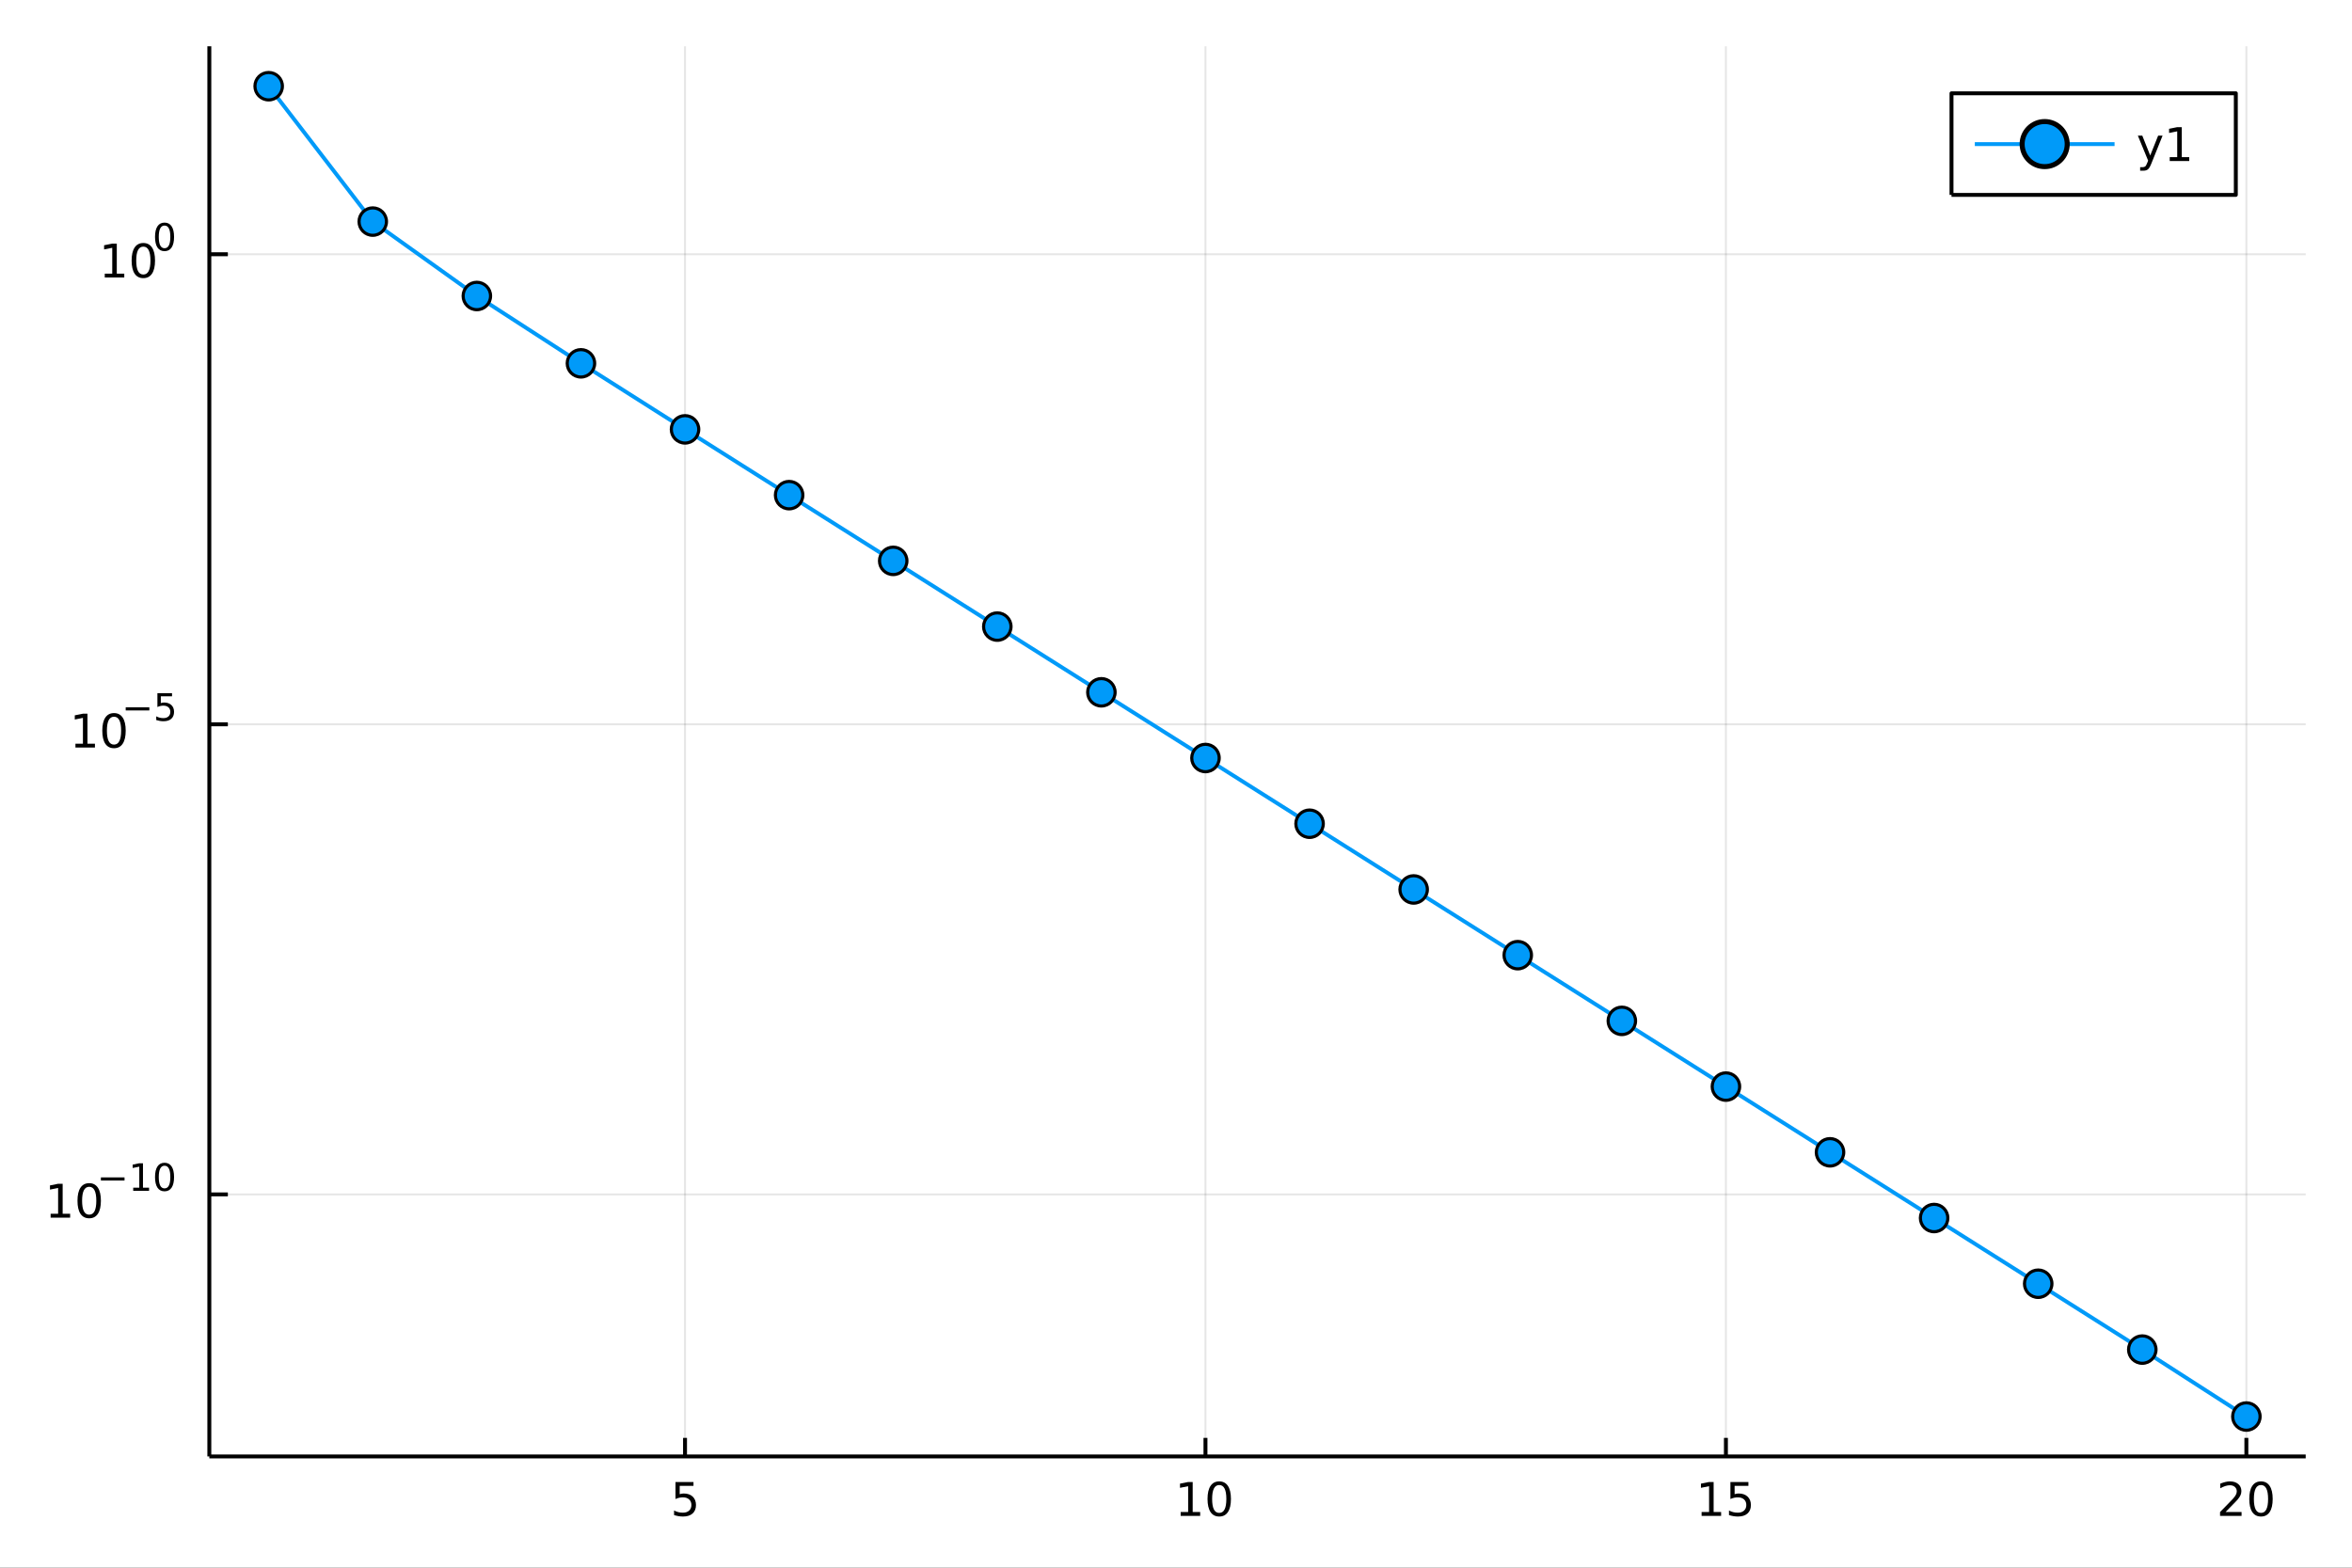 <?xml version="1.0" encoding="utf-8"?>
<svg xmlns="http://www.w3.org/2000/svg" xmlns:xlink="http://www.w3.org/1999/xlink" width="600" height="400" viewBox="0 0 2400 1600">
<rect x="0" y="0" width="2400" height="1600" fill="#333333" stroke="none"/>
<defs>
  <clipPath id="clip140">
    <rect x="0" y="0" width="2400" height="1600"/>
  </clipPath>
</defs>
<path clip-path="url(#clip140)" d="
M0 1600 L2400 1600 L2400 0 L0 0  Z
  " fill="#ffffff" fill-rule="evenodd" fill-opacity="1"/>
<defs>
  <clipPath id="clip141">
    <rect x="480" y="0" width="1681" height="1600"/>
  </clipPath>
</defs>
<path clip-path="url(#clip140)" d="
M213.607 1486.45 L2352.76 1486.45 L2352.76 47.244 L213.607 47.244  Z
  " fill="#ffffff" fill-rule="evenodd" fill-opacity="1"/>
<defs>
  <clipPath id="clip142">
    <rect x="213" y="47" width="2140" height="1440"/>
  </clipPath>
</defs>
<polyline clip-path="url(#clip142)" style="stroke:#000000; stroke-linecap:butt; stroke-linejoin:round; stroke-width:2; stroke-opacity:0.1; fill:none" points="
  699.005,1486.45 699.005,47.244 
  "/>
<polyline clip-path="url(#clip142)" style="stroke:#000000; stroke-linecap:butt; stroke-linejoin:round; stroke-width:2; stroke-opacity:0.1; fill:none" points="
  1230.07,1486.45 1230.07,47.244 
  "/>
<polyline clip-path="url(#clip142)" style="stroke:#000000; stroke-linecap:butt; stroke-linejoin:round; stroke-width:2; stroke-opacity:0.1; fill:none" points="
  1761.14,1486.45 1761.14,47.244 
  "/>
<polyline clip-path="url(#clip142)" style="stroke:#000000; stroke-linecap:butt; stroke-linejoin:round; stroke-width:2; stroke-opacity:0.1; fill:none" points="
  2292.21,1486.45 2292.21,47.244 
  "/>
<polyline clip-path="url(#clip140)" style="stroke:#000000; stroke-linecap:butt; stroke-linejoin:round; stroke-width:4; stroke-opacity:1; fill:none" points="
  213.607,1486.45 2352.76,1486.45 
  "/>
<polyline clip-path="url(#clip140)" style="stroke:#000000; stroke-linecap:butt; stroke-linejoin:round; stroke-width:4; stroke-opacity:1; fill:none" points="
  699.005,1486.45 699.005,1467.55 
  "/>
<polyline clip-path="url(#clip140)" style="stroke:#000000; stroke-linecap:butt; stroke-linejoin:round; stroke-width:4; stroke-opacity:1; fill:none" points="
  1230.07,1486.45 1230.07,1467.55 
  "/>
<polyline clip-path="url(#clip140)" style="stroke:#000000; stroke-linecap:butt; stroke-linejoin:round; stroke-width:4; stroke-opacity:1; fill:none" points="
  1761.14,1486.45 1761.14,1467.55 
  "/>
<polyline clip-path="url(#clip140)" style="stroke:#000000; stroke-linecap:butt; stroke-linejoin:round; stroke-width:4; stroke-opacity:1; fill:none" points="
  2292.21,1486.45 2292.21,1467.55 
  "/>
<path clip-path="url(#clip140)" d="M689.283 1512.56 L707.639 1512.56 L707.639 1516.5 L693.565 1516.5 L693.565 1524.97 Q694.584 1524.62 695.602 1524.46 Q696.621 1524.27 697.639 1524.27 Q703.426 1524.27 706.806 1527.44 Q710.186 1530.62 710.186 1536.03 Q710.186 1541.61 706.713 1544.71 Q703.241 1547.79 696.922 1547.79 Q694.746 1547.79 692.477 1547.42 Q690.232 1547.05 687.825 1546.31 L687.825 1541.61 Q689.908 1542.74 692.13 1543.3 Q694.352 1543.86 696.829 1543.86 Q700.834 1543.86 703.172 1541.75 Q705.51 1539.64 705.51 1536.03 Q705.51 1532.42 703.172 1530.31 Q700.834 1528.21 696.829 1528.21 Q694.954 1528.21 693.079 1528.62 Q691.227 1529.04 689.283 1529.92 L689.283 1512.56 Z" fill="#000000" fill-rule="evenodd" fill-opacity="1" /><path clip-path="url(#clip140)" d="M1204.76 1543.18 L1212.4 1543.18 L1212.4 1516.82 L1204.09 1518.49 L1204.09 1514.23 L1212.35 1512.56 L1217.03 1512.56 L1217.03 1543.18 L1224.67 1543.18 L1224.67 1547.12 L1204.76 1547.12 L1204.76 1543.18 Z" fill="#000000" fill-rule="evenodd" fill-opacity="1" /><path clip-path="url(#clip140)" d="M1244.11 1515.64 Q1240.5 1515.64 1238.67 1519.2 Q1236.87 1522.75 1236.87 1529.87 Q1236.87 1536.98 1238.67 1540.55 Q1240.5 1544.09 1244.11 1544.09 Q1247.75 1544.09 1249.55 1540.55 Q1251.38 1536.98 1251.38 1529.87 Q1251.38 1522.75 1249.55 1519.2 Q1247.75 1515.64 1244.11 1515.64 M1244.11 1511.93 Q1249.92 1511.93 1252.98 1516.54 Q1256.06 1521.12 1256.06 1529.87 Q1256.06 1538.6 1252.98 1543.21 Q1249.92 1547.79 1244.11 1547.79 Q1238.3 1547.79 1235.23 1543.21 Q1232.17 1538.6 1232.17 1529.87 Q1232.17 1521.12 1235.23 1516.54 Q1238.3 1511.93 1244.11 1511.93 Z" fill="#000000" fill-rule="evenodd" fill-opacity="1" /><path clip-path="url(#clip140)" d="M1736.33 1543.18 L1743.97 1543.18 L1743.97 1516.82 L1735.66 1518.49 L1735.66 1514.23 L1743.92 1512.56 L1748.6 1512.56 L1748.6 1543.18 L1756.24 1543.18 L1756.24 1547.12 L1736.33 1547.12 L1736.33 1543.18 Z" fill="#000000" fill-rule="evenodd" fill-opacity="1" /><path clip-path="url(#clip140)" d="M1765.73 1512.56 L1784.08 1512.56 L1784.08 1516.5 L1770.01 1516.5 L1770.01 1524.97 Q1771.03 1524.62 1772.05 1524.46 Q1773.07 1524.27 1774.08 1524.27 Q1779.87 1524.27 1783.25 1527.44 Q1786.63 1530.62 1786.63 1536.03 Q1786.63 1541.61 1783.16 1544.71 Q1779.69 1547.79 1773.37 1547.79 Q1771.19 1547.79 1768.92 1547.42 Q1766.68 1547.05 1764.27 1546.31 L1764.27 1541.61 Q1766.35 1542.74 1768.57 1543.3 Q1770.8 1543.86 1773.27 1543.86 Q1777.28 1543.86 1779.62 1541.75 Q1781.95 1539.64 1781.95 1536.03 Q1781.95 1532.42 1779.62 1530.31 Q1777.28 1528.21 1773.27 1528.21 Q1771.4 1528.21 1769.52 1528.62 Q1767.67 1529.04 1765.73 1529.92 L1765.73 1512.56 Z" fill="#000000" fill-rule="evenodd" fill-opacity="1" /><path clip-path="url(#clip140)" d="M2270.99 1543.18 L2287.31 1543.18 L2287.31 1547.12 L2265.36 1547.12 L2265.36 1543.18 Q2268.02 1540.43 2272.61 1535.8 Q2277.21 1531.15 2278.39 1529.81 Q2280.64 1527.28 2281.52 1525.55 Q2282.42 1523.79 2282.42 1522.1 Q2282.42 1519.34 2280.48 1517.61 Q2278.56 1515.87 2275.45 1515.87 Q2273.26 1515.87 2270.8 1516.63 Q2268.37 1517.4 2265.59 1518.95 L2265.59 1514.23 Q2268.42 1513.09 2270.87 1512.51 Q2273.33 1511.93 2275.36 1511.93 Q2280.73 1511.93 2283.93 1514.62 Q2287.12 1517.31 2287.12 1521.8 Q2287.12 1523.93 2286.31 1525.85 Q2285.52 1527.74 2283.42 1530.34 Q2282.84 1531.01 2279.74 1534.23 Q2276.64 1537.42 2270.99 1543.18 Z" fill="#000000" fill-rule="evenodd" fill-opacity="1" /><path clip-path="url(#clip140)" d="M2307.12 1515.64 Q2303.51 1515.64 2301.68 1519.2 Q2299.88 1522.75 2299.88 1529.87 Q2299.88 1536.98 2301.68 1540.55 Q2303.51 1544.09 2307.12 1544.09 Q2310.76 1544.09 2312.56 1540.55 Q2314.39 1536.98 2314.39 1529.87 Q2314.39 1522.75 2312.56 1519.2 Q2310.76 1515.64 2307.12 1515.64 M2307.12 1511.93 Q2312.93 1511.93 2315.99 1516.54 Q2319.07 1521.12 2319.07 1529.87 Q2319.07 1538.6 2315.99 1543.21 Q2312.93 1547.79 2307.12 1547.79 Q2301.31 1547.79 2298.23 1543.21 Q2295.18 1538.6 2295.18 1529.87 Q2295.18 1521.12 2298.23 1516.54 Q2301.31 1511.93 2307.12 1511.93 Z" fill="#000000" fill-rule="evenodd" fill-opacity="1" /><polyline clip-path="url(#clip142)" style="stroke:#000000; stroke-linecap:butt; stroke-linejoin:round; stroke-width:2; stroke-opacity:0.1; fill:none" points="
  213.607,1219.02 2352.76,1219.02 
  "/>
<polyline clip-path="url(#clip142)" style="stroke:#000000; stroke-linecap:butt; stroke-linejoin:round; stroke-width:2; stroke-opacity:0.1; fill:none" points="
  213.607,739.246 2352.76,739.246 
  "/>
<polyline clip-path="url(#clip142)" style="stroke:#000000; stroke-linecap:butt; stroke-linejoin:round; stroke-width:2; stroke-opacity:0.1; fill:none" points="
  213.607,259.477 2352.76,259.477 
  "/>
<polyline clip-path="url(#clip140)" style="stroke:#000000; stroke-linecap:butt; stroke-linejoin:round; stroke-width:4; stroke-opacity:1; fill:none" points="
  213.607,1486.45 213.607,47.244 
  "/>
<polyline clip-path="url(#clip140)" style="stroke:#000000; stroke-linecap:butt; stroke-linejoin:round; stroke-width:4; stroke-opacity:1; fill:none" points="
  213.607,1219.02 232.505,1219.02 
  "/>
<polyline clip-path="url(#clip140)" style="stroke:#000000; stroke-linecap:butt; stroke-linejoin:round; stroke-width:4; stroke-opacity:1; fill:none" points="
  213.607,739.246 232.505,739.246 
  "/>
<polyline clip-path="url(#clip140)" style="stroke:#000000; stroke-linecap:butt; stroke-linejoin:round; stroke-width:4; stroke-opacity:1; fill:none" points="
  213.607,259.477 232.505,259.477 
  "/>
<path clip-path="url(#clip140)" d="M51.663 1238.81 L59.302 1238.81 L59.302 1212.44 L50.992 1214.11 L50.992 1209.85 L59.256 1208.18 L63.932 1208.18 L63.932 1238.81 L71.571 1238.81 L71.571 1242.74 L51.663 1242.74 L51.663 1238.81 Z" fill="#000000" fill-rule="evenodd" fill-opacity="1" /><path clip-path="url(#clip140)" d="M91.015 1211.26 Q87.404 1211.26 85.575 1214.83 Q83.77 1218.37 83.77 1225.5 Q83.77 1232.6 85.575 1236.17 Q87.404 1239.71 91.015 1239.71 Q94.649 1239.71 96.455 1236.17 Q98.284 1232.6 98.284 1225.5 Q98.284 1218.37 96.455 1214.83 Q94.649 1211.26 91.015 1211.26 M91.015 1207.56 Q96.825 1207.56 99.881 1212.16 Q102.959 1216.75 102.959 1225.5 Q102.959 1234.22 99.881 1238.83 Q96.825 1243.41 91.015 1243.41 Q85.205 1243.41 82.126 1238.83 Q79.071 1234.22 79.071 1225.5 Q79.071 1216.75 82.126 1212.16 Q85.205 1207.56 91.015 1207.56 Z" fill="#000000" fill-rule="evenodd" fill-opacity="1" /><path clip-path="url(#clip140)" d="M102.959 1201.66 L127.071 1201.66 L127.071 1204.86 L102.959 1204.86 L102.959 1201.66 Z" fill="#000000" fill-rule="evenodd" fill-opacity="1" /><path clip-path="url(#clip140)" d="M135.929 1212.14 L142.136 1212.14 L142.136 1190.71 L135.384 1192.07 L135.384 1188.61 L142.098 1187.25 L145.898 1187.25 L145.898 1212.14 L152.104 1212.14 L152.104 1215.33 L135.929 1215.33 L135.929 1212.14 Z" fill="#000000" fill-rule="evenodd" fill-opacity="1" /><path clip-path="url(#clip140)" d="M167.903 1189.75 Q164.969 1189.75 163.483 1192.65 Q162.016 1195.53 162.016 1201.32 Q162.016 1207.09 163.483 1209.99 Q164.969 1212.87 167.903 1212.87 Q170.855 1212.87 172.322 1209.99 Q173.808 1207.09 173.808 1201.32 Q173.808 1195.53 172.322 1192.65 Q170.855 1189.75 167.903 1189.75 M167.903 1186.74 Q172.623 1186.74 175.106 1190.49 Q177.607 1194.21 177.607 1201.32 Q177.607 1208.41 175.106 1212.15 Q172.623 1215.88 167.903 1215.88 Q163.182 1215.88 160.68 1212.15 Q158.198 1208.41 158.198 1201.32 Q158.198 1194.21 160.68 1190.49 Q163.182 1186.74 167.903 1186.74 Z" fill="#000000" fill-rule="evenodd" fill-opacity="1" /><path clip-path="url(#clip140)" d="M76.979 759.038 L84.618 759.038 L84.618 732.673 L76.307 734.339 L76.307 730.08 L84.571 728.413 L89.247 728.413 L89.247 759.038 L96.886 759.038 L96.886 762.973 L76.979 762.973 L76.979 759.038 Z" fill="#000000" fill-rule="evenodd" fill-opacity="1" /><path clip-path="url(#clip140)" d="M116.33 731.492 Q112.719 731.492 110.891 735.057 Q109.085 738.599 109.085 745.728 Q109.085 752.835 110.891 756.399 Q112.719 759.941 116.33 759.941 Q119.965 759.941 121.77 756.399 Q123.599 752.835 123.599 745.728 Q123.599 738.599 121.77 735.057 Q119.965 731.492 116.33 731.492 M116.33 727.788 Q122.14 727.788 125.196 732.395 Q128.275 736.978 128.275 745.728 Q128.275 754.455 125.196 759.061 Q122.14 763.645 116.33 763.645 Q110.52 763.645 107.441 759.061 Q104.386 754.455 104.386 745.728 Q104.386 736.978 107.441 732.395 Q110.52 727.788 116.33 727.788 Z" fill="#000000" fill-rule="evenodd" fill-opacity="1" /><path clip-path="url(#clip140)" d="M128.275 721.89 L152.386 721.89 L152.386 725.087 L128.275 725.087 L128.275 721.89 Z" fill="#000000" fill-rule="evenodd" fill-opacity="1" /><path clip-path="url(#clip140)" d="M160.624 707.483 L175.539 707.483 L175.539 710.68 L164.103 710.68 L164.103 717.564 Q164.931 717.282 165.759 717.15 Q166.586 717 167.414 717 Q172.116 717 174.862 719.576 Q177.607 722.153 177.607 726.554 Q177.607 731.087 174.786 733.607 Q171.965 736.108 166.831 736.108 Q165.063 736.108 163.22 735.808 Q161.395 735.507 159.439 734.905 L159.439 731.087 Q161.132 732.008 162.937 732.46 Q164.743 732.911 166.755 732.911 Q170.009 732.911 171.909 731.2 Q173.808 729.488 173.808 726.554 Q173.808 723.62 171.909 721.909 Q170.009 720.197 166.755 720.197 Q165.232 720.197 163.709 720.536 Q162.204 720.874 160.624 721.589 L160.624 707.483 Z" fill="#000000" fill-rule="evenodd" fill-opacity="1" /><path clip-path="url(#clip140)" d="M106.902 279.269 L114.541 279.269 L114.541 252.903 L106.231 254.57 L106.231 250.311 L114.494 248.644 L119.17 248.644 L119.17 279.269 L126.809 279.269 L126.809 283.204 L106.902 283.204 L106.902 279.269 Z" fill="#000000" fill-rule="evenodd" fill-opacity="1" /><path clip-path="url(#clip140)" d="M146.253 251.723 Q142.642 251.723 140.814 255.288 Q139.008 258.829 139.008 265.959 Q139.008 273.065 140.814 276.63 Q142.642 280.172 146.253 280.172 Q149.888 280.172 151.693 276.63 Q153.522 273.065 153.522 265.959 Q153.522 258.829 151.693 255.288 Q149.888 251.723 146.253 251.723 M146.253 248.019 Q152.064 248.019 155.119 252.626 Q158.198 257.209 158.198 265.959 Q158.198 274.686 155.119 279.292 Q152.064 283.875 146.253 283.875 Q140.443 283.875 137.365 279.292 Q134.309 274.686 134.309 265.959 Q134.309 257.209 137.365 252.626 Q140.443 248.019 146.253 248.019 Z" fill="#000000" fill-rule="evenodd" fill-opacity="1" /><path clip-path="url(#clip140)" d="M167.903 230.215 Q164.969 230.215 163.483 233.112 Q162.016 235.989 162.016 241.782 Q162.016 247.556 163.483 250.452 Q164.969 253.33 167.903 253.33 Q170.855 253.33 172.322 250.452 Q173.808 247.556 173.808 241.782 Q173.808 235.989 172.322 233.112 Q170.855 230.215 167.903 230.215 M167.903 227.206 Q172.623 227.206 175.106 230.949 Q177.607 234.673 177.607 241.782 Q177.607 248.872 175.106 252.615 Q172.623 256.339 167.903 256.339 Q163.182 256.339 160.68 252.615 Q158.198 248.872 158.198 241.782 Q158.198 234.673 160.68 230.949 Q163.182 227.206 167.903 227.206 Z" fill="#000000" fill-rule="evenodd" fill-opacity="1" /><polyline clip-path="url(#clip142)" style="stroke:#009af9; stroke-linecap:butt; stroke-linejoin:round; stroke-width:4; stroke-opacity:1; fill:none" points="
  274.149,87.976 380.363,226.155 486.577,302.079 592.791,370.807 699.005,438.203 805.219,505.337 911.433,572.419 1017.65,639.491 1123.86,706.56 1230.07,773.629 
  1336.29,840.698 1442.5,907.767 1548.72,974.836 1654.93,1041.9 1761.14,1108.97 1867.36,1176.05 1973.57,1243.12 2079.79,1310.18 2186,1377.39 2292.21,1445.72 
  
  "/>
<circle clip-path="url(#clip142)" cx="274.149" cy="87.976" r="14" fill="#009af9" fill-rule="evenodd" fill-opacity="1" stroke="#000000" stroke-opacity="1" stroke-width="3.2"/>
<circle clip-path="url(#clip142)" cx="380.363" cy="226.155" r="14" fill="#009af9" fill-rule="evenodd" fill-opacity="1" stroke="#000000" stroke-opacity="1" stroke-width="3.2"/>
<circle clip-path="url(#clip142)" cx="486.577" cy="302.079" r="14" fill="#009af9" fill-rule="evenodd" fill-opacity="1" stroke="#000000" stroke-opacity="1" stroke-width="3.2"/>
<circle clip-path="url(#clip142)" cx="592.791" cy="370.807" r="14" fill="#009af9" fill-rule="evenodd" fill-opacity="1" stroke="#000000" stroke-opacity="1" stroke-width="3.2"/>
<circle clip-path="url(#clip142)" cx="699.005" cy="438.203" r="14" fill="#009af9" fill-rule="evenodd" fill-opacity="1" stroke="#000000" stroke-opacity="1" stroke-width="3.2"/>
<circle clip-path="url(#clip142)" cx="805.219" cy="505.337" r="14" fill="#009af9" fill-rule="evenodd" fill-opacity="1" stroke="#000000" stroke-opacity="1" stroke-width="3.2"/>
<circle clip-path="url(#clip142)" cx="911.433" cy="572.419" r="14" fill="#009af9" fill-rule="evenodd" fill-opacity="1" stroke="#000000" stroke-opacity="1" stroke-width="3.2"/>
<circle clip-path="url(#clip142)" cx="1017.65" cy="639.491" r="14" fill="#009af9" fill-rule="evenodd" fill-opacity="1" stroke="#000000" stroke-opacity="1" stroke-width="3.2"/>
<circle clip-path="url(#clip142)" cx="1123.86" cy="706.56" r="14" fill="#009af9" fill-rule="evenodd" fill-opacity="1" stroke="#000000" stroke-opacity="1" stroke-width="3.2"/>
<circle clip-path="url(#clip142)" cx="1230.07" cy="773.629" r="14" fill="#009af9" fill-rule="evenodd" fill-opacity="1" stroke="#000000" stroke-opacity="1" stroke-width="3.2"/>
<circle clip-path="url(#clip142)" cx="1336.29" cy="840.698" r="14" fill="#009af9" fill-rule="evenodd" fill-opacity="1" stroke="#000000" stroke-opacity="1" stroke-width="3.2"/>
<circle clip-path="url(#clip142)" cx="1442.5" cy="907.767" r="14" fill="#009af9" fill-rule="evenodd" fill-opacity="1" stroke="#000000" stroke-opacity="1" stroke-width="3.2"/>
<circle clip-path="url(#clip142)" cx="1548.72" cy="974.836" r="14" fill="#009af9" fill-rule="evenodd" fill-opacity="1" stroke="#000000" stroke-opacity="1" stroke-width="3.2"/>
<circle clip-path="url(#clip142)" cx="1654.93" cy="1041.9" r="14" fill="#009af9" fill-rule="evenodd" fill-opacity="1" stroke="#000000" stroke-opacity="1" stroke-width="3.2"/>
<circle clip-path="url(#clip142)" cx="1761.14" cy="1108.97" r="14" fill="#009af9" fill-rule="evenodd" fill-opacity="1" stroke="#000000" stroke-opacity="1" stroke-width="3.2"/>
<circle clip-path="url(#clip142)" cx="1867.36" cy="1176.05" r="14" fill="#009af9" fill-rule="evenodd" fill-opacity="1" stroke="#000000" stroke-opacity="1" stroke-width="3.2"/>
<circle clip-path="url(#clip142)" cx="1973.57" cy="1243.12" r="14" fill="#009af9" fill-rule="evenodd" fill-opacity="1" stroke="#000000" stroke-opacity="1" stroke-width="3.2"/>
<circle clip-path="url(#clip142)" cx="2079.79" cy="1310.18" r="14" fill="#009af9" fill-rule="evenodd" fill-opacity="1" stroke="#000000" stroke-opacity="1" stroke-width="3.2"/>
<circle clip-path="url(#clip142)" cx="2186" cy="1377.39" r="14" fill="#009af9" fill-rule="evenodd" fill-opacity="1" stroke="#000000" stroke-opacity="1" stroke-width="3.2"/>
<circle clip-path="url(#clip142)" cx="2292.21" cy="1445.72" r="14" fill="#009af9" fill-rule="evenodd" fill-opacity="1" stroke="#000000" stroke-opacity="1" stroke-width="3.2"/>
<path clip-path="url(#clip140)" d="
M1991.34 198.898 L2281.45 198.898 L2281.45 95.218 L1991.34 95.218  Z
  " fill="#ffffff" fill-rule="evenodd" fill-opacity="1"/>
<polyline clip-path="url(#clip140)" style="stroke:#000000; stroke-linecap:butt; stroke-linejoin:round; stroke-width:4; stroke-opacity:1; fill:none" points="
  1991.34,198.898 2281.45,198.898 2281.45,95.218 1991.34,95.218 1991.34,198.898 
  "/>
<polyline clip-path="url(#clip140)" style="stroke:#009af9; stroke-linecap:butt; stroke-linejoin:round; stroke-width:4; stroke-opacity:1; fill:none" points="
  2015.11,147.058 2157.72,147.058 
  "/>
<circle clip-path="url(#clip140)" cx="2086.41" cy="147.058" r="23" fill="#009af9" fill-rule="evenodd" fill-opacity="1" stroke="#000000" stroke-opacity="1" stroke-width="5.12"/>
<path clip-path="url(#clip140)" d="M2195.33 166.745 Q2193.52 171.375 2191.81 172.787 Q2190.1 174.199 2187.22 174.199 L2183.82 174.199 L2183.82 170.634 L2186.32 170.634 Q2188.08 170.634 2189.05 169.8 Q2190.03 168.967 2191.21 165.865 L2191.97 163.921 L2181.48 138.412 L2186 138.412 L2194.1 158.689 L2202.2 138.412 L2206.72 138.412 L2195.33 166.745 Z" fill="#000000" fill-rule="evenodd" fill-opacity="1" /><path clip-path="url(#clip140)" d="M2214.01 160.402 L2221.65 160.402 L2221.65 134.037 L2213.34 135.703 L2213.34 131.444 L2221.6 129.778 L2226.28 129.778 L2226.28 160.402 L2233.91 160.402 L2233.91 164.338 L2214.01 164.338 L2214.01 160.402 Z" fill="#000000" fill-rule="evenodd" fill-opacity="1" /></svg>

